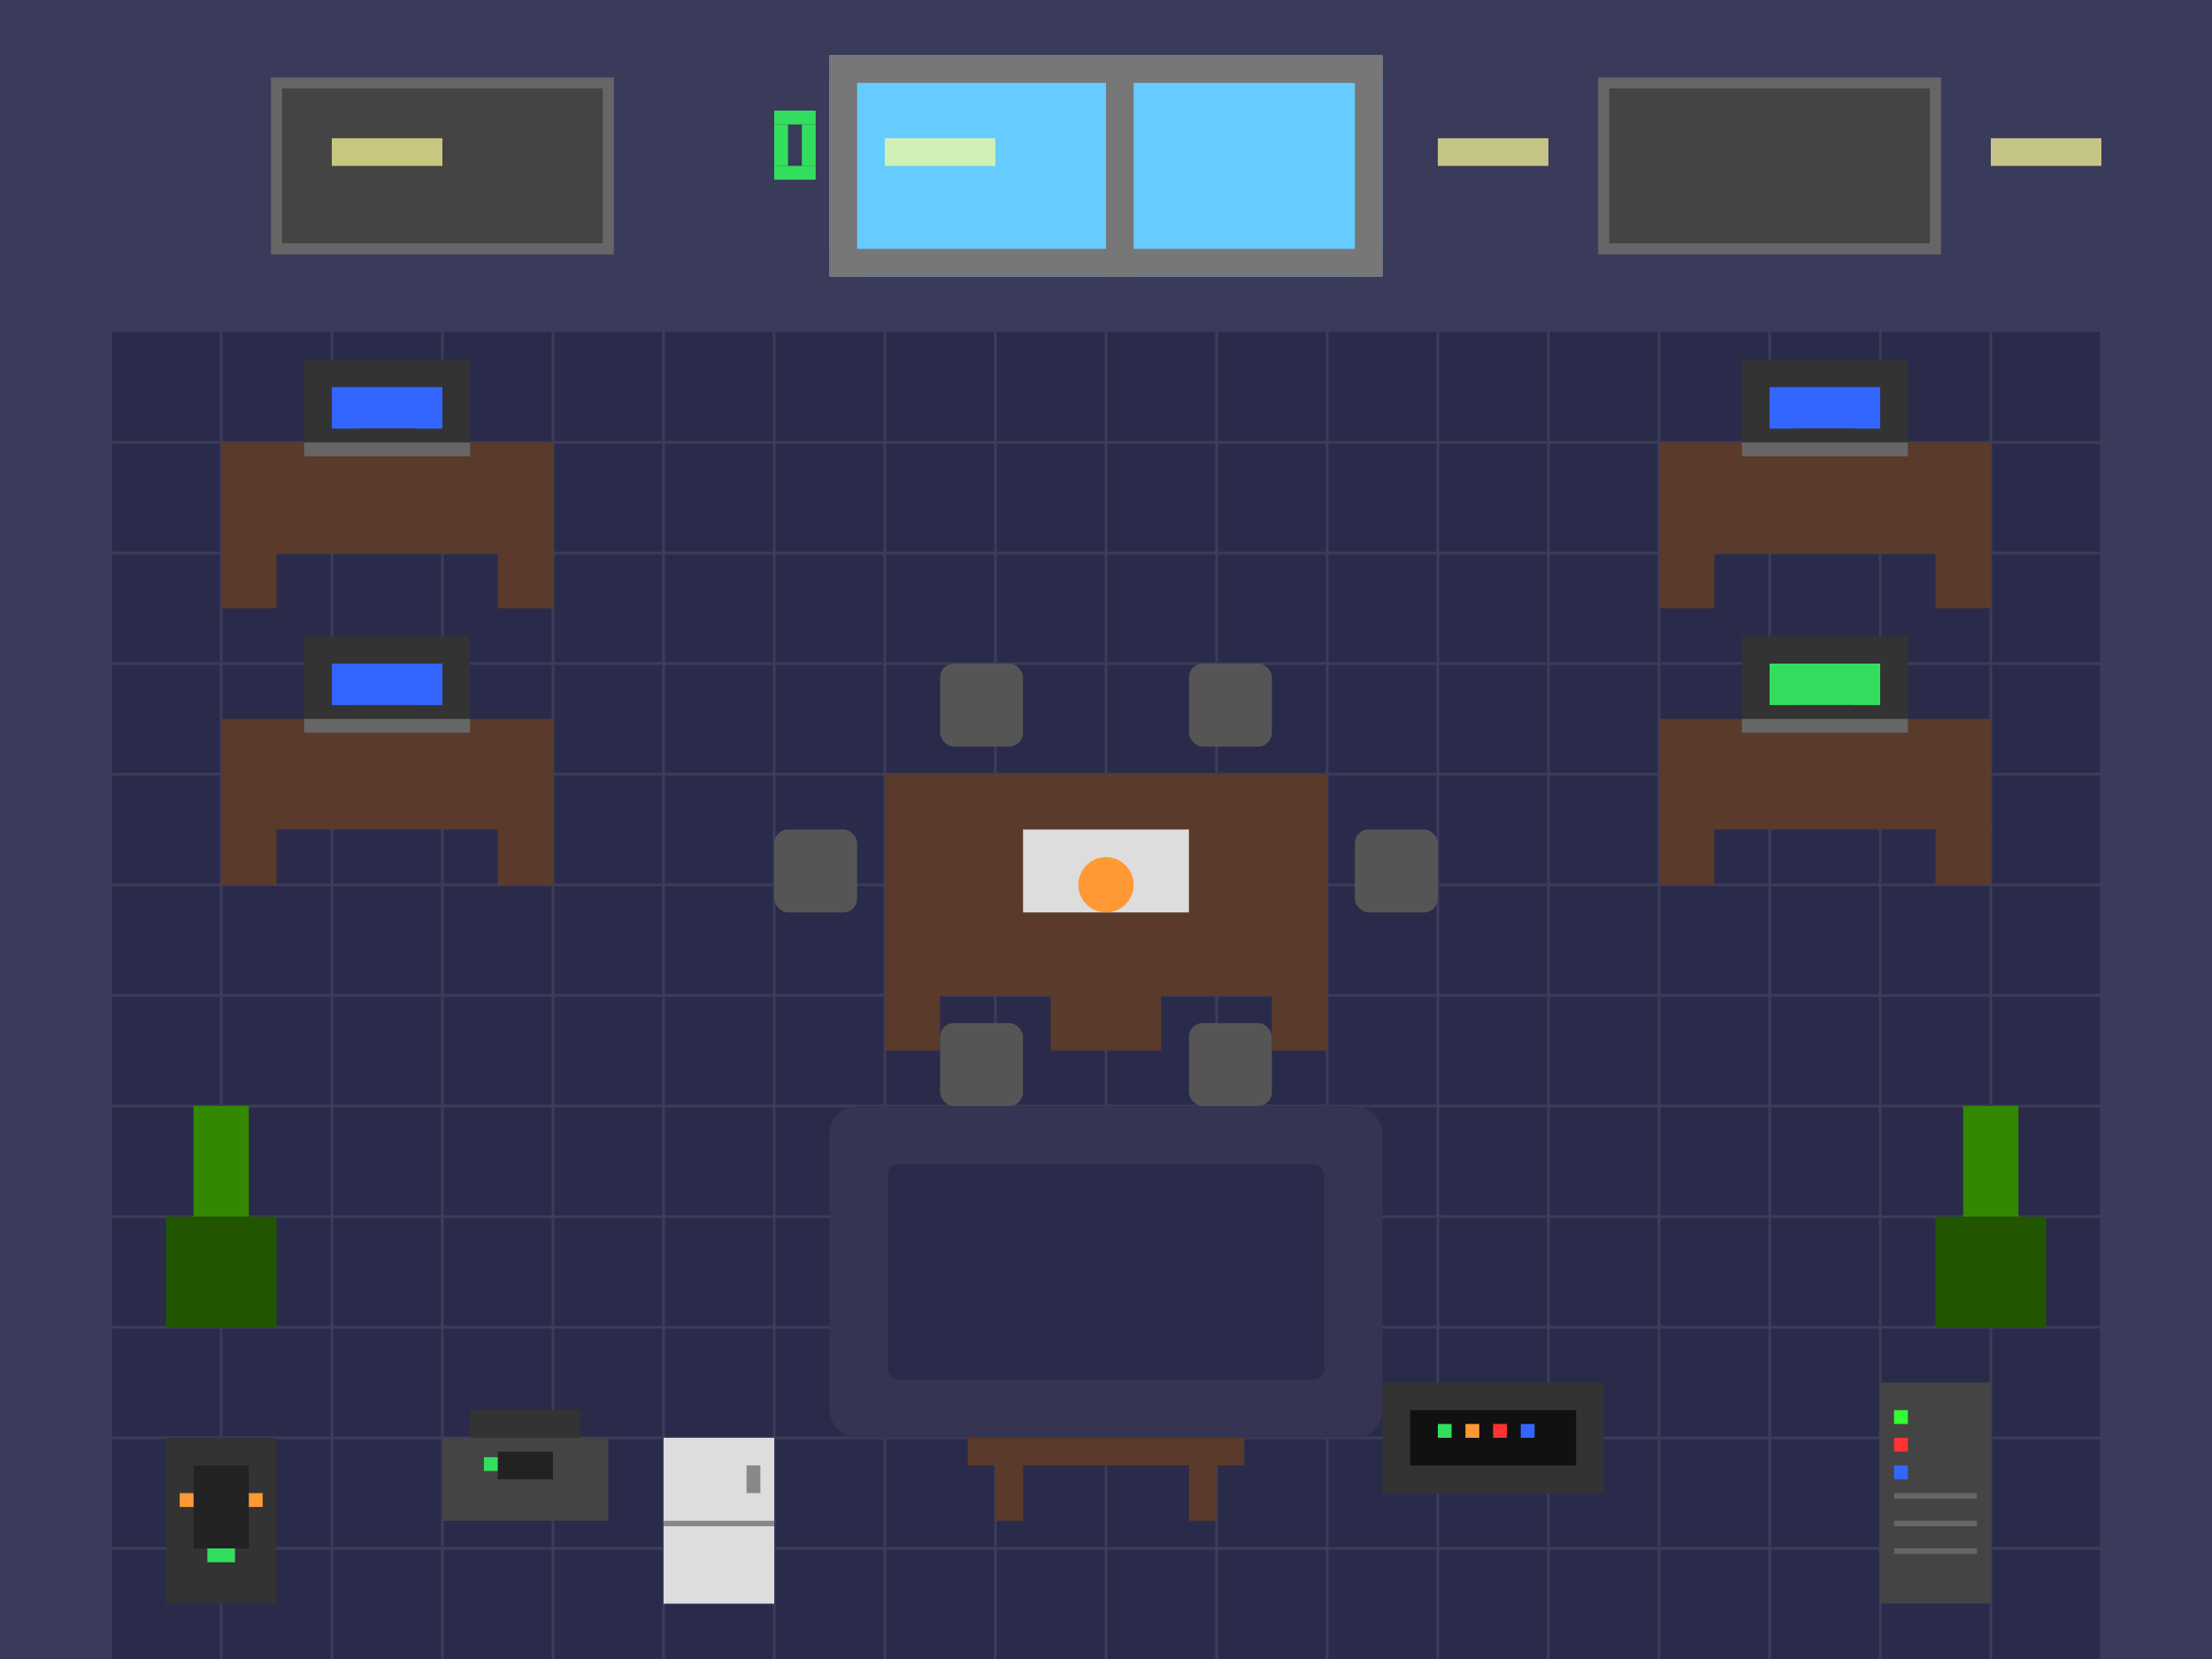 <svg xmlns="http://www.w3.org/2000/svg" viewBox="0 0 800 600">
  <!-- Diseño de oficina pixelart mejorado (800x600 pixeles) -->
  
  <!-- Fondo/Suelo -->
  <rect width="800" height="600" fill="#1a1a2e" />
  <rect y="120" width="800" height="480" fill="#2a2a4a" />
  
  <!-- Cuadrícula del suelo -->
  <g opacity="0.2">
    <path d="M0,160 h800 M0,200 h800 M0,240 h800 M0,280 h800 M0,320 h800 M0,360 h800 M0,400 h800 M0,440 h800 M0,480 h800 M0,520 h800 M0,560 h800" stroke="#8080a0" stroke-width="1" />
    <path d="M40,120 v480 M80,120 v480 M120,120 v480 M160,120 v480 M200,120 v480 M240,120 v480 M280,120 v480 M320,120 v480 M360,120 v480 M400,120 v480 M440,120 v480 M480,120 v480 M520,120 v480 M560,120 v480 M600,120 v480 M640,120 v480 M680,120 v480 M720,120 v480 M760,120 v480" stroke="#8080a0" stroke-width="1" />
  </g>
  
  <!-- Paredes -->
  <rect width="800" height="120" fill="#3a3a5a" />
  <rect width="40" height="600" fill="#3a3a5a" />
  <rect x="760" width="40" height="600" fill="#3a3a5a" />
  
  <!-- Decoración de paredes -->
  <rect x="100" y="30" width="120" height="60" fill="#444" stroke="#666" stroke-width="4" /> <!-- Cuadro decorativo -->
  <rect x="580" y="30" width="120" height="60" fill="#444" stroke="#666" stroke-width="4" /> <!-- Cuadro decorativo -->
  
  <!-- Ventanas -->
  <rect x="300" y="20" width="200" height="80" fill="#66CCFF" />
  <rect x="300" y="20" width="200" height="10" fill="#777777" />
  <rect x="300" y="20" width="10" height="80" fill="#777777" />
  <rect x="490" y="20" width="10" height="80" fill="#777777" />
  <rect x="300" y="90" width="200" height="10" fill="#777777" />
  <rect x="400" y="20" width="10" height="80" fill="#777777" />
  
  <!-- Área de escritorios centrales -->
  <!-- Escritorio grande central (sala de reuniones) -->
  <rect x="320" y="280" width="160" height="80" fill="#5a3a2a" />
  <rect x="320" y="360" width="20" height="20" fill="#5a3a2a" />
  <rect x="460" y="360" width="20" height="20" fill="#5a3a2a" />
  <rect x="380" y="360" width="40" height="20" fill="#5a3a2a" />
  
  <!-- Sillas alrededor de la mesa -->
  <rect x="340" y="240" width="30" height="30" fill="#555" rx="5" ry="5" />
  <rect x="430" y="240" width="30" height="30" fill="#555" rx="5" ry="5" />
  <rect x="280" y="300" width="30" height="30" fill="#555" rx="5" ry="5" />
  <rect x="490" y="300" width="30" height="30" fill="#555" rx="5" ry="5" />
  <rect x="340" y="370" width="30" height="30" fill="#555" rx="5" ry="5" />
  <rect x="430" y="370" width="30" height="30" fill="#555" rx="5" ry="5" />
  
  <!-- Objetos sobre la mesa -->
  <rect x="370" y="300" width="60" height="30" fill="#ddd" /> <!-- Laptop o papel -->
  <circle cx="400" cy="320" r="10" fill="#ff9933" /> <!-- Objeto decorativo -->
  
  <!-- Área de estaciones de trabajo -->
  <!-- Escritorio izquierdo 1 -->
  <rect x="80" y="160" width="120" height="40" fill="#5a3a2a" />
  <rect x="80" y="200" width="20" height="20" fill="#5a3a2a" />
  <rect x="180" y="200" width="20" height="20" fill="#5a3a2a" />
  
  <!-- Computadora izquierda 1 -->
  <rect x="110" y="130" width="60" height="30" fill="#333333" />
  <rect x="120" y="140" width="40" height="15" fill="#3366FF" />
  <rect x="130" y="155" width="20" height="5" fill="#333333" />
  <rect x="110" y="160" width="60" height="5" fill="#666666" />
  
  <!-- Escritorio izquierdo 2 -->
  <rect x="80" y="260" width="120" height="40" fill="#5a3a2a" />
  <rect x="80" y="300" width="20" height="20" fill="#5a3a2a" />
  <rect x="180" y="300" width="20" height="20" fill="#5a3a2a" />
  
  <!-- Computadora izquierda 2 -->
  <rect x="110" y="230" width="60" height="30" fill="#333333" />
  <rect x="120" y="240" width="40" height="15" fill="#3366FF" />
  <rect x="130" y="255" width="20" height="5" fill="#333333" />
  <rect x="110" y="260" width="60" height="5" fill="#666666" />
  
  <!-- Escritorio derecho 1 -->
  <rect x="600" y="160" width="120" height="40" fill="#5a3a2a" />
  <rect x="600" y="200" width="20" height="20" fill="#5a3a2a" />
  <rect x="700" y="200" width="20" height="20" fill="#5a3a2a" />
  
  <!-- Computadora derecha 1 -->
  <rect x="630" y="130" width="60" height="30" fill="#333333" />
  <rect x="640" y="140" width="40" height="15" fill="#3366FF" />
  <rect x="650" y="155" width="20" height="5" fill="#333333" />
  <rect x="630" y="160" width="60" height="5" fill="#666666" />
  
  <!-- Escritorio derecho 2 (Estación principal con computadora grande) -->
  <rect x="600" y="260" width="120" height="40" fill="#5a3a2a" />
  <rect x="600" y="300" width="20" height="20" fill="#5a3a2a" />
  <rect x="700" y="300" width="20" height="20" fill="#5a3a2a" />
  
  <!-- Computadora derecha 2 (terminal principal)-->
  <rect x="630" y="230" width="60" height="30" fill="#333333" />
  <rect x="640" y="240" width="40" height="15" fill="#33de5e" /> <!-- Terminal verde -->
  <rect x="650" y="255" width="20" height="5" fill="#333333" />
  <rect x="630" y="260" width="60" height="5" fill="#666666" />
  
  <!-- Elementos decorativos -->
  <!-- Plantas -->
  <rect x="60" y="440" width="40" height="40" fill="#225500" />
  <rect x="70" y="400" width="20" height="40" fill="#338800" />
  
  <rect x="700" y="440" width="40" height="40" fill="#225500" />
  <rect x="710" y="400" width="20" height="40" fill="#338800" />
  
  <!-- Servidor en la pared -->
  <rect x="680" y="500" width="40" height="80" fill="#444444" />
  <rect x="685" y="510" width="5" height="5" fill="#33FF33" />
  <rect x="685" y="520" width="5" height="5" fill="#FF3333" />
  <rect x="685" y="530" width="5" height="5" fill="#3366FF" />
  <rect x="685" y="540" width="30" height="2" fill="#666" />
  <rect x="685" y="550" width="30" height="2" fill="#666" />
  <rect x="685" y="560" width="30" height="2" fill="#666" />
  
  <!-- Máquina de café -->
  <rect x="60" y="520" width="40" height="60" fill="#333" />
  <rect x="70" y="530" width="20" height="30" fill="#222" />
  <rect x="75" y="560" width="10" height="5" fill="#33de5e" /> <!-- Luz verde -->
  <rect x="65" y="540" width="5" height="5" fill="#ff9933" /> <!-- Botón -->
  <rect x="90" y="540" width="5" height="5" fill="#ff9933" /> <!-- Botón -->
  
  <!-- Impresora -->
  <rect x="160" y="520" width="60" height="30" fill="#444" />
  <rect x="170" y="510" width="40" height="10" fill="#333" />
  <rect x="180" y="525" width="20" height="10" fill="#222" />
  <rect x="175" y="527" width="5" height="5" fill="#33de5e" /> <!-- Luz verde -->
  
  <!-- Nevera pequeña -->
  <rect x="240" y="520" width="40" height="60" fill="#ddd" />
  <rect x="240" y="550" width="40" height="2" fill="#888" />
  <rect x="270" y="530" width="5" height="10" fill="#888" /> <!-- Manija -->
  
  <!-- Panel de control en la pared -->
  <rect x="500" y="500" width="80" height="40" fill="#333" />
  <rect x="510" y="510" width="60" height="20" fill="#111" />
  <rect x="520" y="515" width="5" height="5" fill="#33de5e" /> <!-- Luz -->
  <rect x="530" y="515" width="5" height="5" fill="#ff9933" /> <!-- Luz -->
  <rect x="540" y="515" width="5" height="5" fill="#ff3333" /> <!-- Luz -->
  <rect x="550" y="515" width="5" height="5" fill="#3366ff" /> <!-- Luz -->
  
  <!-- Mesas auxiliares -->
  <rect x="350" y="500" width="100" height="30" fill="#5a3a2a" />
  <rect x="360" y="530" width="10" height="20" fill="#5a3a2a" />
  <rect x="430" y="530" width="10" height="20" fill="#5a3a2a" />
  
  <!-- Objetos en mesa auxiliar -->
  <rect x="370" y="490" width="20" height="10" fill="#ddd" /> <!-- Papel -->
  <rect x="400" y="490" width="10" height="10" fill="#33de5e" /> <!-- Objeto -->
  <rect x="420" y="490" width="15" height="10" fill="#ff9933" /> <!-- Objeto -->
  
  <!-- Alfombra central -->
  <rect x="300" y="400" width="200" height="120" fill="#353553" rx="10" ry="10" />
  
  <!-- Detalles alfombra -->
  <rect x="320" y="420" width="160" height="80" fill="#2a2a4a" stroke="#353553" stroke-width="2" rx="5" ry="5" />
  
  <!-- Logo en la pared (PixxelOps) -->
  <rect x="280" y="40" width="15" height="5" fill="#33de5e" />
  <rect x="280" y="45" width="5" height="15" fill="#33de5e" />
  <rect x="280" y="60" width="15" height="5" fill="#33de5e" />
  <rect x="290" y="45" width="5" height="15" fill="#33de5e" />
  
  <!-- Luces en el techo -->
  <rect x="120" y="50" width="40" height="10" fill="#ffff99" opacity="0.7" />
  <rect x="320" y="50" width="40" height="10" fill="#ffff99" opacity="0.7" />
  <rect x="520" y="50" width="40" height="10" fill="#ffff99" opacity="0.7" />
  <rect x="720" y="50" width="40" height="10" fill="#ffff99" opacity="0.7" />
</svg>